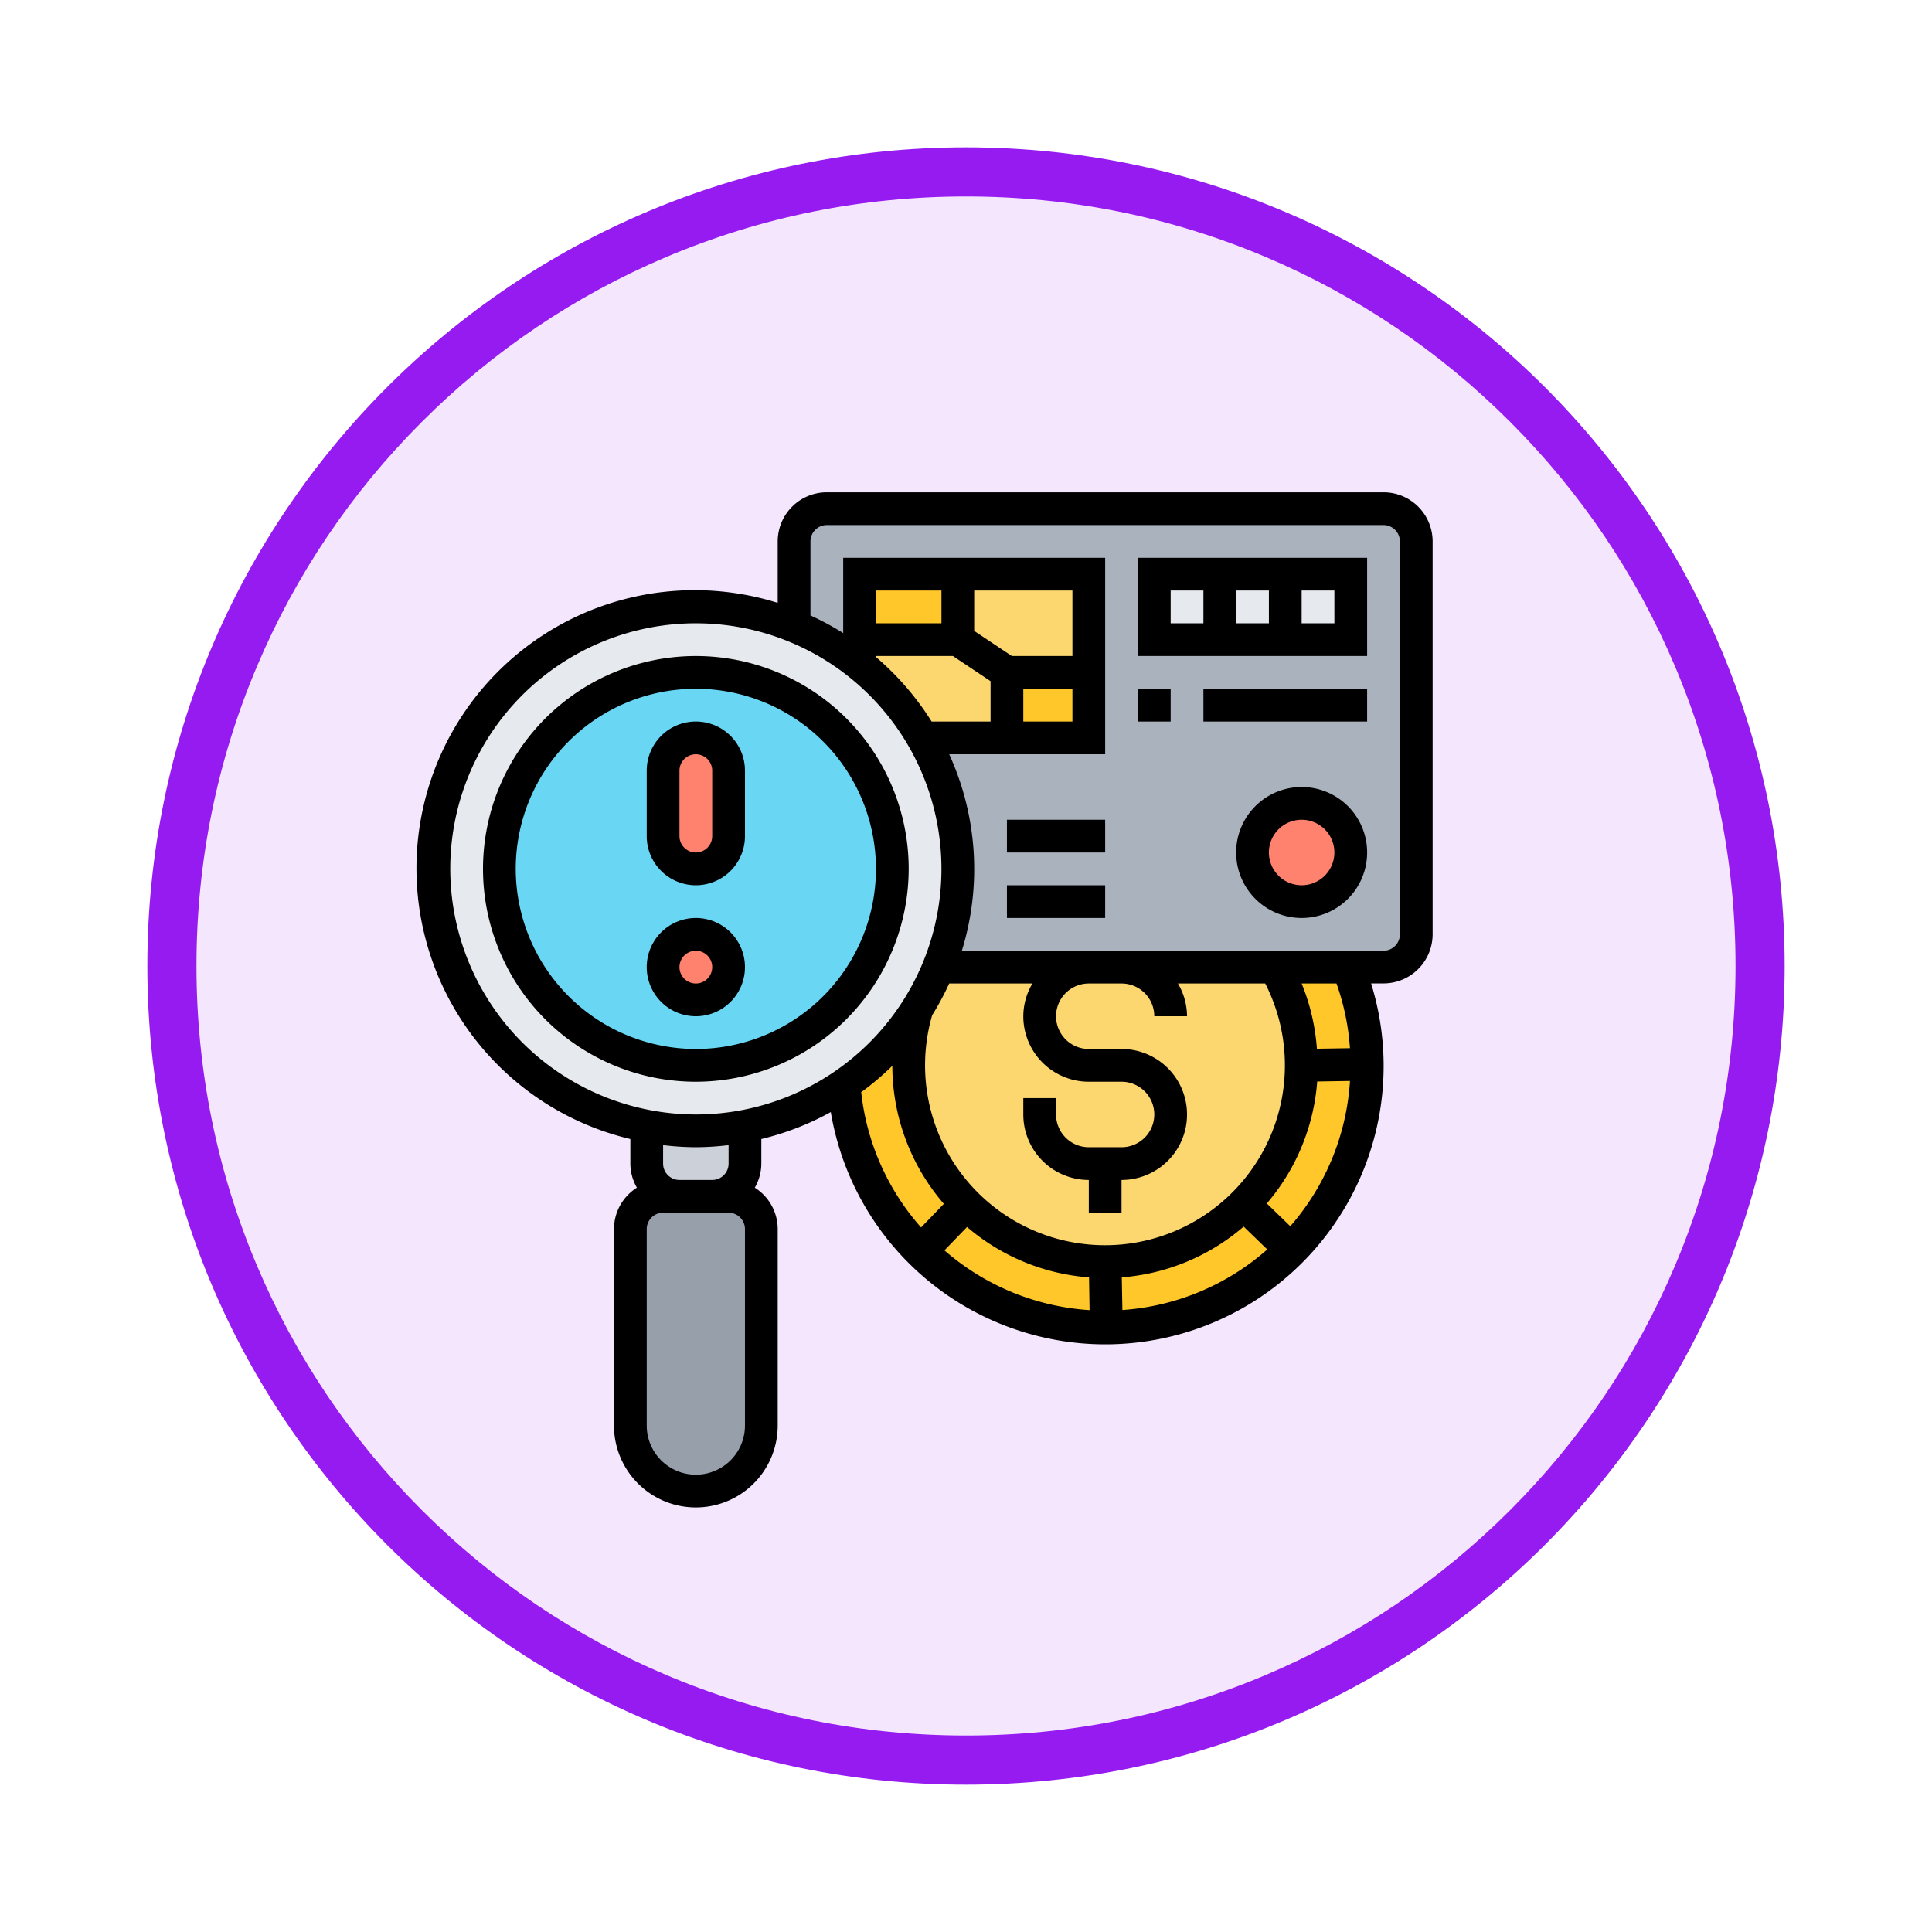 <svg xmlns="http://www.w3.org/2000/svg" xmlns:xlink="http://www.w3.org/1999/xlink" width="118" height="118" viewBox="0 0 118 118">
  <defs>
    <filter id="Trazado_982547" x="0" y="0" width="118" height="118" filterUnits="userSpaceOnUse">
      <feOffset dy="3" input="SourceAlpha"/>
      <feGaussianBlur stdDeviation="3" result="blur"/>
      <feFlood flood-opacity="0.161"/>
      <feComposite operator="in" in2="blur"/>
      <feComposite in="SourceGraphic"/>
    </filter>
  </defs>
  <g id="Grupo_1203046" data-name="Grupo 1203046" transform="translate(-268.5 -2289)">
    <g id="Grupo_1202724" data-name="Grupo 1202724" transform="translate(277.5 2295)">
      <g id="Grupo_1174813" data-name="Grupo 1174813">
        <g id="Grupo_1201680" data-name="Grupo 1201680">
          <g id="Grupo_1201330" data-name="Grupo 1201330">
            <g id="Grupo_1172010" data-name="Grupo 1172010">
              <g id="Grupo_1171046" data-name="Grupo 1171046">
                <g id="Grupo_1148525" data-name="Grupo 1148525">
                  <g transform="matrix(1, 0, 0, 1, -9, -6)" filter="url(#Trazado_982547)">
                    <g id="Trazado_982547-2" data-name="Trazado 982547" transform="translate(9 6)" fill="#f3e6fd">
                      <path d="M 50 98.5 C 43.452 98.5 37.1 97.218 31.122 94.689 C 25.347 92.247 20.16 88.749 15.705 84.295 C 11.251 79.84 7.753 74.653 5.311 68.878 C 2.782 62.9 1.5 56.548 1.5 50 C 1.5 43.452 2.782 37.1 5.311 31.122 C 7.753 25.347 11.251 20.16 15.705 15.705 C 20.16 11.251 25.347 7.753 31.122 5.311 C 37.1 2.782 43.452 1.5 50 1.5 C 56.548 1.5 62.9 2.782 68.878 5.311 C 74.653 7.753 79.84 11.251 84.295 15.705 C 88.749 20.16 92.247 25.347 94.689 31.122 C 97.218 37.1 98.5 43.452 98.5 50 C 98.5 56.548 97.218 62.9 94.689 68.878 C 92.247 74.653 88.749 79.84 84.295 84.295 C 79.84 88.749 74.653 92.247 68.878 94.689 C 62.9 97.218 56.548 98.5 50 98.5 Z" stroke="none"/>
                      <path d="M 50 3 C 43.654 3 37.499 4.242 31.706 6.692 C 26.11 9.059 21.083 12.449 16.766 16.766 C 12.449 21.083 9.059 26.11 6.692 31.706 C 4.242 37.499 3 43.654 3 50 C 3 56.346 4.242 62.501 6.692 68.294 C 9.059 73.89 12.449 78.917 16.766 83.234 C 21.083 87.551 26.11 90.941 31.706 93.308 C 37.499 95.758 43.654 97 50 97 C 56.346 97 62.501 95.758 68.294 93.308 C 73.89 90.941 78.917 87.551 83.234 83.234 C 87.551 78.917 90.941 73.89 93.308 68.294 C 95.758 62.501 97 56.346 97 50 C 97 43.654 95.758 37.499 93.308 31.706 C 90.941 26.11 87.551 21.083 83.234 16.766 C 78.917 12.449 73.89 9.059 68.294 6.692 C 62.501 4.242 56.346 3 50 3 M 50 0 C 77.614 0 100 22.386 100 50 C 100 77.614 77.614 100 50 100 C 22.386 100 0 77.614 0 50 C 0 22.386 22.386 0 50 0 Z" stroke="none" fill="#951bf1"/>
                    </g>
                  </g>
                </g>
              </g>
            </g>
          </g>
        </g>
      </g>
    </g>
    <g id="liquidity_3572658" transform="translate(293 2318.068)">
      <g id="Grupo_1202840" data-name="Grupo 1202840">
        <g id="Grupo_1202825" data-name="Grupo 1202825">
          <path id="Trazado_1042772" data-name="Trazado 1042772" d="M60,30H24V4a2,2,0,0,1,2-2H60a2,2,0,0,1,2,2V28A2,2,0,0,1,60,30Z" fill="#aab2bd"/>
        </g>
        <g id="Grupo_1202826" data-name="Grupo 1202826">
          <path id="Trazado_1042773" data-name="Trazado 1042773" d="M57.86,30.06A15.824,15.824,0,0,1,59,36a16,16,0,0,1-31.96,1.21V37.2a16.18,16.18,0,0,0,4.45-4.58A11.806,11.806,0,0,0,31,36a12,12,0,1,0,24,0,11.832,11.832,0,0,0-1.61-6h4.47Z" fill="#ffc729"/>
        </g>
        <g id="Grupo_1202827" data-name="Grupo 1202827">
          <path id="Trazado_1042774" data-name="Trazado 1042774" d="M44,30h9.39A11.832,11.832,0,0,1,55,36a12,12,0,0,1-24,0,11.806,11.806,0,0,1,.49-3.38V32.6A14.863,14.863,0,0,0,32.83,30H44Z" fill="#fcd770"/>
        </g>
        <g id="Grupo_1202828" data-name="Grupo 1202828">
          <path id="Trazado_1042775" data-name="Trazado 1042775" d="M46,6H58v4H46Z" fill="#e6e9ed"/>
        </g>
        <g id="Grupo_1202829" data-name="Grupo 1202829">
          <circle id="Elipse_12546" data-name="Elipse 12546" cx="3" cy="3" r="3" transform="translate(52 20)" fill="#ff826e"/>
        </g>
        <g id="Grupo_1202830" data-name="Grupo 1202830">
          <path id="Trazado_1042776" data-name="Trazado 1042776" d="M42,6v6H37l-3-2V6Z" fill="#fcd770"/>
        </g>
        <g id="Grupo_1202831" data-name="Grupo 1202831">
          <path id="Trazado_1042777" data-name="Trazado 1042777" d="M28,10h6l3,2v4H31.86A16.006,16.006,0,0,0,28,11.51Z" fill="#fcd770"/>
        </g>
        <g id="Grupo_1202832" data-name="Grupo 1202832">
          <path id="Trazado_1042778" data-name="Trazado 1042778" d="M42,14v2H37V12h5Z" fill="#ffc729"/>
        </g>
        <g id="Grupo_1202833" data-name="Grupo 1202833">
          <path id="Trazado_1042779" data-name="Trazado 1042779" d="M28,6h6v4H28Z" fill="#ffc729"/>
        </g>
        <g id="Grupo_1202834" data-name="Grupo 1202834">
          <path id="Trazado_1042780" data-name="Trazado 1042780" d="M20,44a2.006,2.006,0,0,1,2,2V58a4,4,0,0,1-8,0V46a2.006,2.006,0,0,1,2-2h4Z" fill="#969faa"/>
        </g>
        <g id="Grupo_1202835" data-name="Grupo 1202835">
          <path id="Trazado_1042781" data-name="Trazado 1042781" d="M21,39.72V42a2.006,2.006,0,0,1-2,2H17a2.006,2.006,0,0,1-2-2V39.72a16.211,16.211,0,0,0,6,0Z" fill="#ccd1d9"/>
        </g>
        <g id="Grupo_1202836" data-name="Grupo 1202836">
          <path id="Trazado_1042782" data-name="Trazado 1042782" d="M31.86,16a16,16,0,0,1,.97,14,14.863,14.863,0,0,1-1.34,2.6v.02a16.18,16.18,0,0,1-4.45,4.58v.01A16.014,16.014,0,0,1,21,39.72a16.211,16.211,0,0,1-6,0A16,16,0,0,1,18,8a15.763,15.763,0,0,1,6,1.17,15.552,15.552,0,0,1,4,2.34A16.006,16.006,0,0,1,31.86,16Z" fill="#e6e9ed"/>
        </g>
        <g id="Grupo_1202837" data-name="Grupo 1202837">
          <path id="Trazado_1042783" data-name="Trazado 1042783" d="M18,12A12,12,0,1,1,6,24,12,12,0,0,1,18,12Z" fill="#69d6f4"/>
        </g>
        <g id="Grupo_1202838" data-name="Grupo 1202838">
          <circle id="Elipse_12547" data-name="Elipse 12547" cx="2" cy="2" r="2" transform="translate(16 28)" fill="#ff826e"/>
        </g>
        <g id="Grupo_1202839" data-name="Grupo 1202839">
          <path id="Trazado_1042784" data-name="Trazado 1042784" d="M20,18v4a2,2,0,0,1-4,0V18a2.006,2.006,0,0,1,2-2,2.015,2.015,0,0,1,2,2Z" fill="#ff826e"/>
        </g>
      </g>
      <g id="Grupo_1202841" data-name="Grupo 1202841">
        <path id="Trazado_1042785" data-name="Trazado 1042785" d="M31,24A13,13,0,1,0,18,37,13.015,13.015,0,0,0,31,24ZM7,24A11,11,0,1,1,18,35,11.013,11.013,0,0,1,7,24Z"/>
        <path id="Trazado_1042786" data-name="Trazado 1042786" d="M21,30a3,3,0,1,0-3,3A3,3,0,0,0,21,30Zm-4,0a1,1,0,1,1,1,1A1,1,0,0,1,17,30Z"/>
        <path id="Trazado_1042787" data-name="Trazado 1042787" d="M18,25a3,3,0,0,0,3-3V18a3,3,0,0,0-6,0v4A3,3,0,0,0,18,25Zm-1-7a1,1,0,0,1,2,0v4a1,1,0,0,1-2,0Z"/>
        <path id="Trazado_1042788" data-name="Trazado 1042788" d="M60,1H26a3,3,0,0,0-3,3V7.753A16.991,16.991,0,1,0,14,40.5V42a2.967,2.967,0,0,0,.4,1.471A2.994,2.994,0,0,0,13,46V58a5,5,0,1,0,10,0V46a2.994,2.994,0,0,0-1.4-2.529A2.967,2.967,0,0,0,22,42V40.5a16.89,16.89,0,0,0,4.242-1.648,17,17,0,1,0,33-7.857H60a3,3,0,0,0,3-3V4A3,3,0,0,0,60,1ZM3,24A15,15,0,1,1,18,39,15.017,15.017,0,0,1,3,24ZM29,11.062V11h4.7L36,12.535V15H32.4A17.113,17.113,0,0,0,29,11.062ZM41,11H37.3L35,9.465V7h6Zm0,2v2H38V13ZM33,9H29V7h4Zm9,28h2a2,2,0,0,1,0,4H42a2,2,0,0,1-2-2V38H38v1a4,4,0,0,0,4,4v2h2V43a4,4,0,0,0,0-8H42a2,2,0,0,1,0-4h2a2,2,0,0,1,2,2h2a3.959,3.959,0,0,0-.556-2h5.332a10.989,10.989,0,1,1-20.341,1.935A17.024,17.024,0,0,0,33.474,31h5.082A3.959,3.959,0,0,0,38,33a4,4,0,0,0,4,4Zm15.952-.047a14.912,14.912,0,0,1-3.645,8.873l-1.435-1.39a12.932,12.932,0,0,0,3.078-7.451ZM34.564,45.872a12.932,12.932,0,0,0,7.451,3.078l.032,2A14.952,14.952,0,0,1,33.183,47.3Zm9.452,3.077a12.937,12.937,0,0,0,7.443-3.1L52.9,47.244a14.914,14.914,0,0,1-8.848,3.7ZM21,58a3,3,0,0,1-6,0V46a1,1,0,0,1,1-1h4a1,1,0,0,1,1,1ZM20,42a1,1,0,0,1-1,1H17a1,1,0,0,1-1-1V40.872A17.138,17.138,0,0,0,18,41a17.138,17.138,0,0,0,2-.128Zm10-5.972a12.938,12.938,0,0,0,3.147,8.431L31.756,45.9A14.893,14.893,0,0,1,28.1,37.639,17.081,17.081,0,0,0,30,36.028Zm27.95-1.076-2.018.032A13,13,0,0,0,55,31h2.129A14.836,14.836,0,0,1,57.951,34.952ZM61,28a1,1,0,0,1-1,1H34.247a16.883,16.883,0,0,0-.773-12H43V5H27V9.6a16.933,16.933,0,0,0-2-1.078V4a1,1,0,0,1,1-1H60a1,1,0,0,1,1,1Z"/>
        <path id="Trazado_1042789" data-name="Trazado 1042789" d="M55,19a4,4,0,1,0,4,4A4,4,0,0,0,55,19Zm0,6a2,2,0,1,1,2-2A2,2,0,0,1,55,25Z"/>
        <path id="Trazado_1042790" data-name="Trazado 1042790" d="M45,11H59V5H45Zm6-2V7h2V9Zm6,0H55V7h2ZM47,7h2V9H47Z"/>
        <path id="Trazado_1042791" data-name="Trazado 1042791" d="M45,13h2v2H45Z"/>
        <path id="Trazado_1042792" data-name="Trazado 1042792" d="M49,13H59v2H49Z"/>
        <path id="Trazado_1042793" data-name="Trazado 1042793" d="M37,25h6v2H37Z"/>
        <path id="Trazado_1042794" data-name="Trazado 1042794" d="M37,21h6v2H37Z"/>
      </g>
    </g>
  </g>
</svg>
